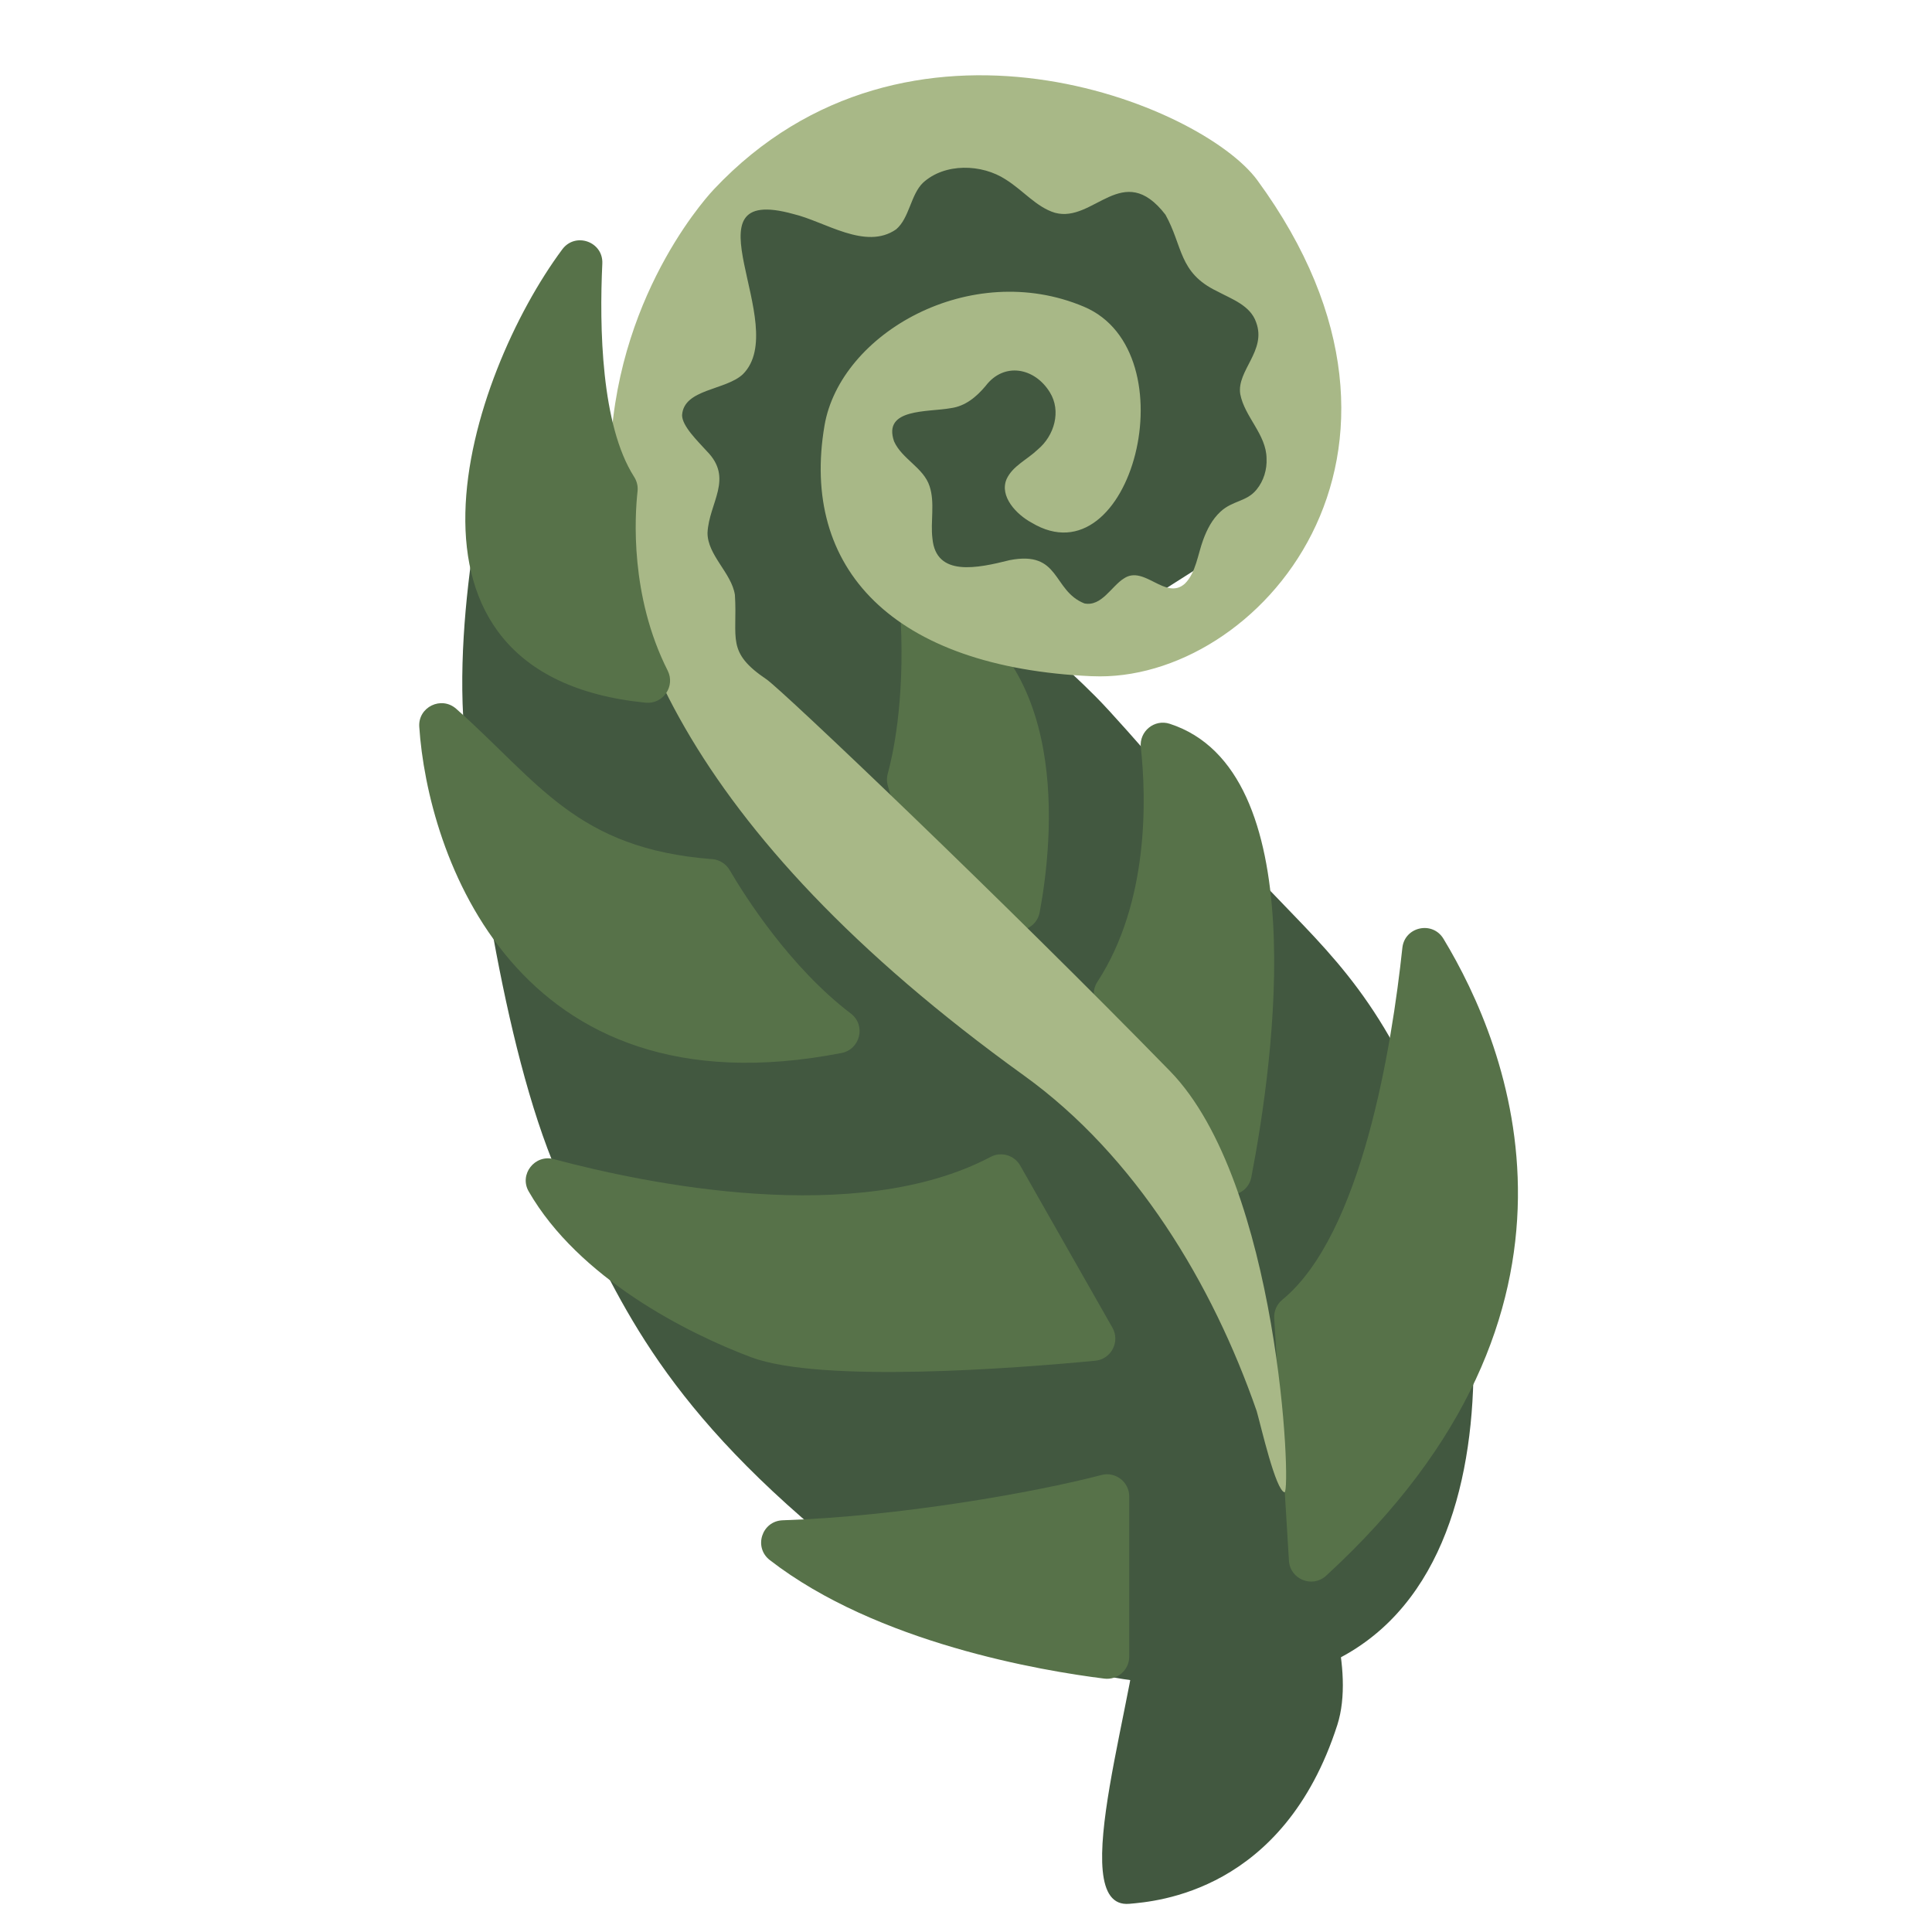 <?xml version="1.0" encoding="UTF-8"?>
<svg xmlns="http://www.w3.org/2000/svg" viewBox="0 0 512 512">
  <defs>
    <style>
      .cls-1 {
        fill: #a8b887;
      }

      .cls-2 {
        fill: #425840;
      }

      .cls-3 {
        fill: #577249;
      }
    </style>
  </defs>
  <g id="Layer_11" data-name="Layer 11">
    <path class="cls-2" d="M131.32,114.48s-11.98,46.22-8.01,82.29c3.37,30.66,11.66,89.58,27.28,120.31,13.05,25.66,22.89,53.42,70.31,92.19,35.04,28.65,69.18,37.55,100.95,37.5,83.48-.13,73-105.38,59.47-143.05-13.54-37.67-28.71-50.85-44.53-67.49-16.96-17.84-38.34-43.55-46.53-51.73-8.18-8.19-18.68-17.54-26.13-21.57-31.09-16.8-132.81-48.44-132.81-48.44Z"/>
    <path class="cls-2" d="M302.44,423.8c-.3,22.96-20.92,82.29-3.17,80.73,7-.62,40.89-3.12,55.13-47.39,4.72-14.68-3.15-37.17-6.64-41.54-5.05-6.32-45.17-2.67-45.31,8.2Z"/>
  </g>
  <g id="Layer_9" data-name="Layer 9">
    <polygon class="cls-2" points="233.76 226.72 255.31 203.28 249.29 160.71 295.12 164.74 339.39 136.62 337.3 72.04 301.37 37.66 240.43 32.97 192.74 53.76 173.96 96.51 182.43 162.66 222.12 222.82 233.76 226.72"/>
  </g>
  <g id="Layer_12" data-name="Layer 12">
    <path class="cls-3" d="M371.64,251.19c-2.77,25.95-10.74,75.98-31.82,93.26-1.46,1.2-2.25,3.02-2.14,4.9l3.9,64.25c.3,4.95,6.21,7.33,9.86,3.98,76.73-70.45,48.44-140.14,31.09-168.8-2.92-4.82-10.29-3.19-10.89,2.41Z"/>
    <path class="cls-3" d="M302.33,198.05c1.45,13.33,2.28,40.99-11.54,62.2-1.25,1.92-1.24,4.39-.01,6.32l30.09,47.41c2.85,4.5,9.74,3.2,10.75-2.03,6.15-31.95,16.42-107.79-21.63-120.14-4.06-1.32-8.12,2-7.66,6.24Z"/>
    <path class="cls-3" d="M266.57,245.66c-9.75-6.26-26.51-19.32-31.32-37.56-.27-1.02-.27-2.09.02-3.11,1.21-4.37,4.54-18.68,3.42-40.69-.22-4.26,4.05-7.38,8-5.79,37.35,15.05,32.44,63.86,28.84,83.26-.76,4.11-5.44,6.14-8.96,3.88Z"/>
  </g>
  <g id="Layer_10" data-name="Layer 10">
    <path class="cls-1" d="M289.44,179.21c-53.03-2.33-77.36-28.7-70.94-66.42,4.17-24.48,38.72-44.2,68.75-31.51,28.41,12.01,12.49,73.12-13.87,57.23-3.96-2.13-8.59-6.93-6.62-11.55,1.61-3.49,5.35-5.06,8.26-7.83,4.42-3.69,6.28-10.22,3.19-15.18-4.05-6.58-12.18-8.05-17.02-1.66-2.41,2.87-5.35,5.35-9.19,5.87-6.16,1.12-18.13-.03-15.06,8.82,2.1,4.69,7.83,6.96,9.41,11.88,1.46,4.38.19,9.38.76,13.88.96,10.24,11.97,7.83,20.45,5.71,13.53-2.64,11.26,8.05,19.8,11.46,4.56.94,7.22-4.61,10.5-6.62,5.37-3.63,11.03,5.94,16.13,1.4,2.93-2.85,3.45-7.83,4.87-11.64,1.03-2.81,2.4-5.43,4.57-7.44,3.25-3.02,6.94-2.6,9.58-5.87,1.87-2.28,2.79-5.3,2.64-8.27-.07-6.35-5.84-11.02-6.97-17.04-.98-6.23,7.03-11.47,4.21-19.01-1.53-4.5-6.5-6.17-10.39-8.26-10.19-4.9-8.99-11.93-13.64-20.26-11.3-14.66-19,2.34-29.32-.52-4.87-1.48-8.41-5.94-12.98-8.79-6.38-4.19-16.2-4.44-21.96.85-3.27,3.16-3.59,9.38-7.13,12.35-8.11,5.62-18.83-2.09-27.21-4.07-29.98-8.31-.4,29.42-13.37,42.44-4.57,4.32-15.68,3.86-16.13,10.86-.01,2.89,4.13,6.86,6.53,9.52,7.22,7.28.6,13.65.21,21.66-.02,5.96,6.38,10.63,7.26,16.46.73,11.56-2.43,15.1,8.35,22.36,4.15,2.8,63.78,59.59,106.94,103.82,29.01,29.73,32.21,111.41,30.37,111.64-2.37-.51-6.2-17.37-7.37-21.48-11.72-33.77-32.11-67.67-61.67-88.96C88.86,153.62,189.19,50.18,189.21,50.15c51.31-54.51,129.27-22.52,144.01-2.37,53.1,72.57.02,133.35-43.78,131.42Z"/>
  </g>
  <g id="Layer_8" data-name="Layer 8">
    <path class="cls-3" d="M188.71,227.68c-35.92-2.79-45.82-20.3-67.8-39.83-3.93-3.49-10.14-.49-9.8,4.75,2.16,33.05,24.92,103.38,111.89,86.46,4.99-.97,6.54-7.37,2.49-10.45-16.21-12.35-28.08-31.11-32.13-38.04-.98-1.67-2.72-2.75-4.65-2.9Z"/>
    <path class="cls-3" d="M146.77,307.18c-5.03-1.35-9.26,4.05-6.66,8.56,13.19,22.94,41.85,37.53,58.95,43.94,18.51,6.94,70.21,2.93,91.19.93,4.25-.41,6.66-5.06,4.55-8.77l-24.43-42.95c-1.57-2.76-5.04-3.78-7.85-2.3-35.52,18.77-91.54,7.07-115.76.59Z"/>
    <path class="cls-3" d="M291.9,390.89c-17.53,4.6-53.68,11.01-84.47,12-5.53.18-7.8,7.16-3.42,10.55,28.44,22.04,72.14,29.35,88.64,31.41,3.51.44,6.61-2.3,6.61-5.84v-42.42c0-3.86-3.64-6.67-7.37-5.7Z"/>
    <path class="cls-3" d="M168.02,126.32c-8.72-13.66-9.19-39.59-8.4-56.47.27-5.81-7.14-8.44-10.61-3.77-24.74,33.27-51.1,112.85,22.07,120.14,4.62.46,7.95-4.35,5.86-8.5-10.01-19.82-8.72-40.91-7.98-47.54.15-1.36-.2-2.71-.94-3.86Z"/>
  </g>
</svg>